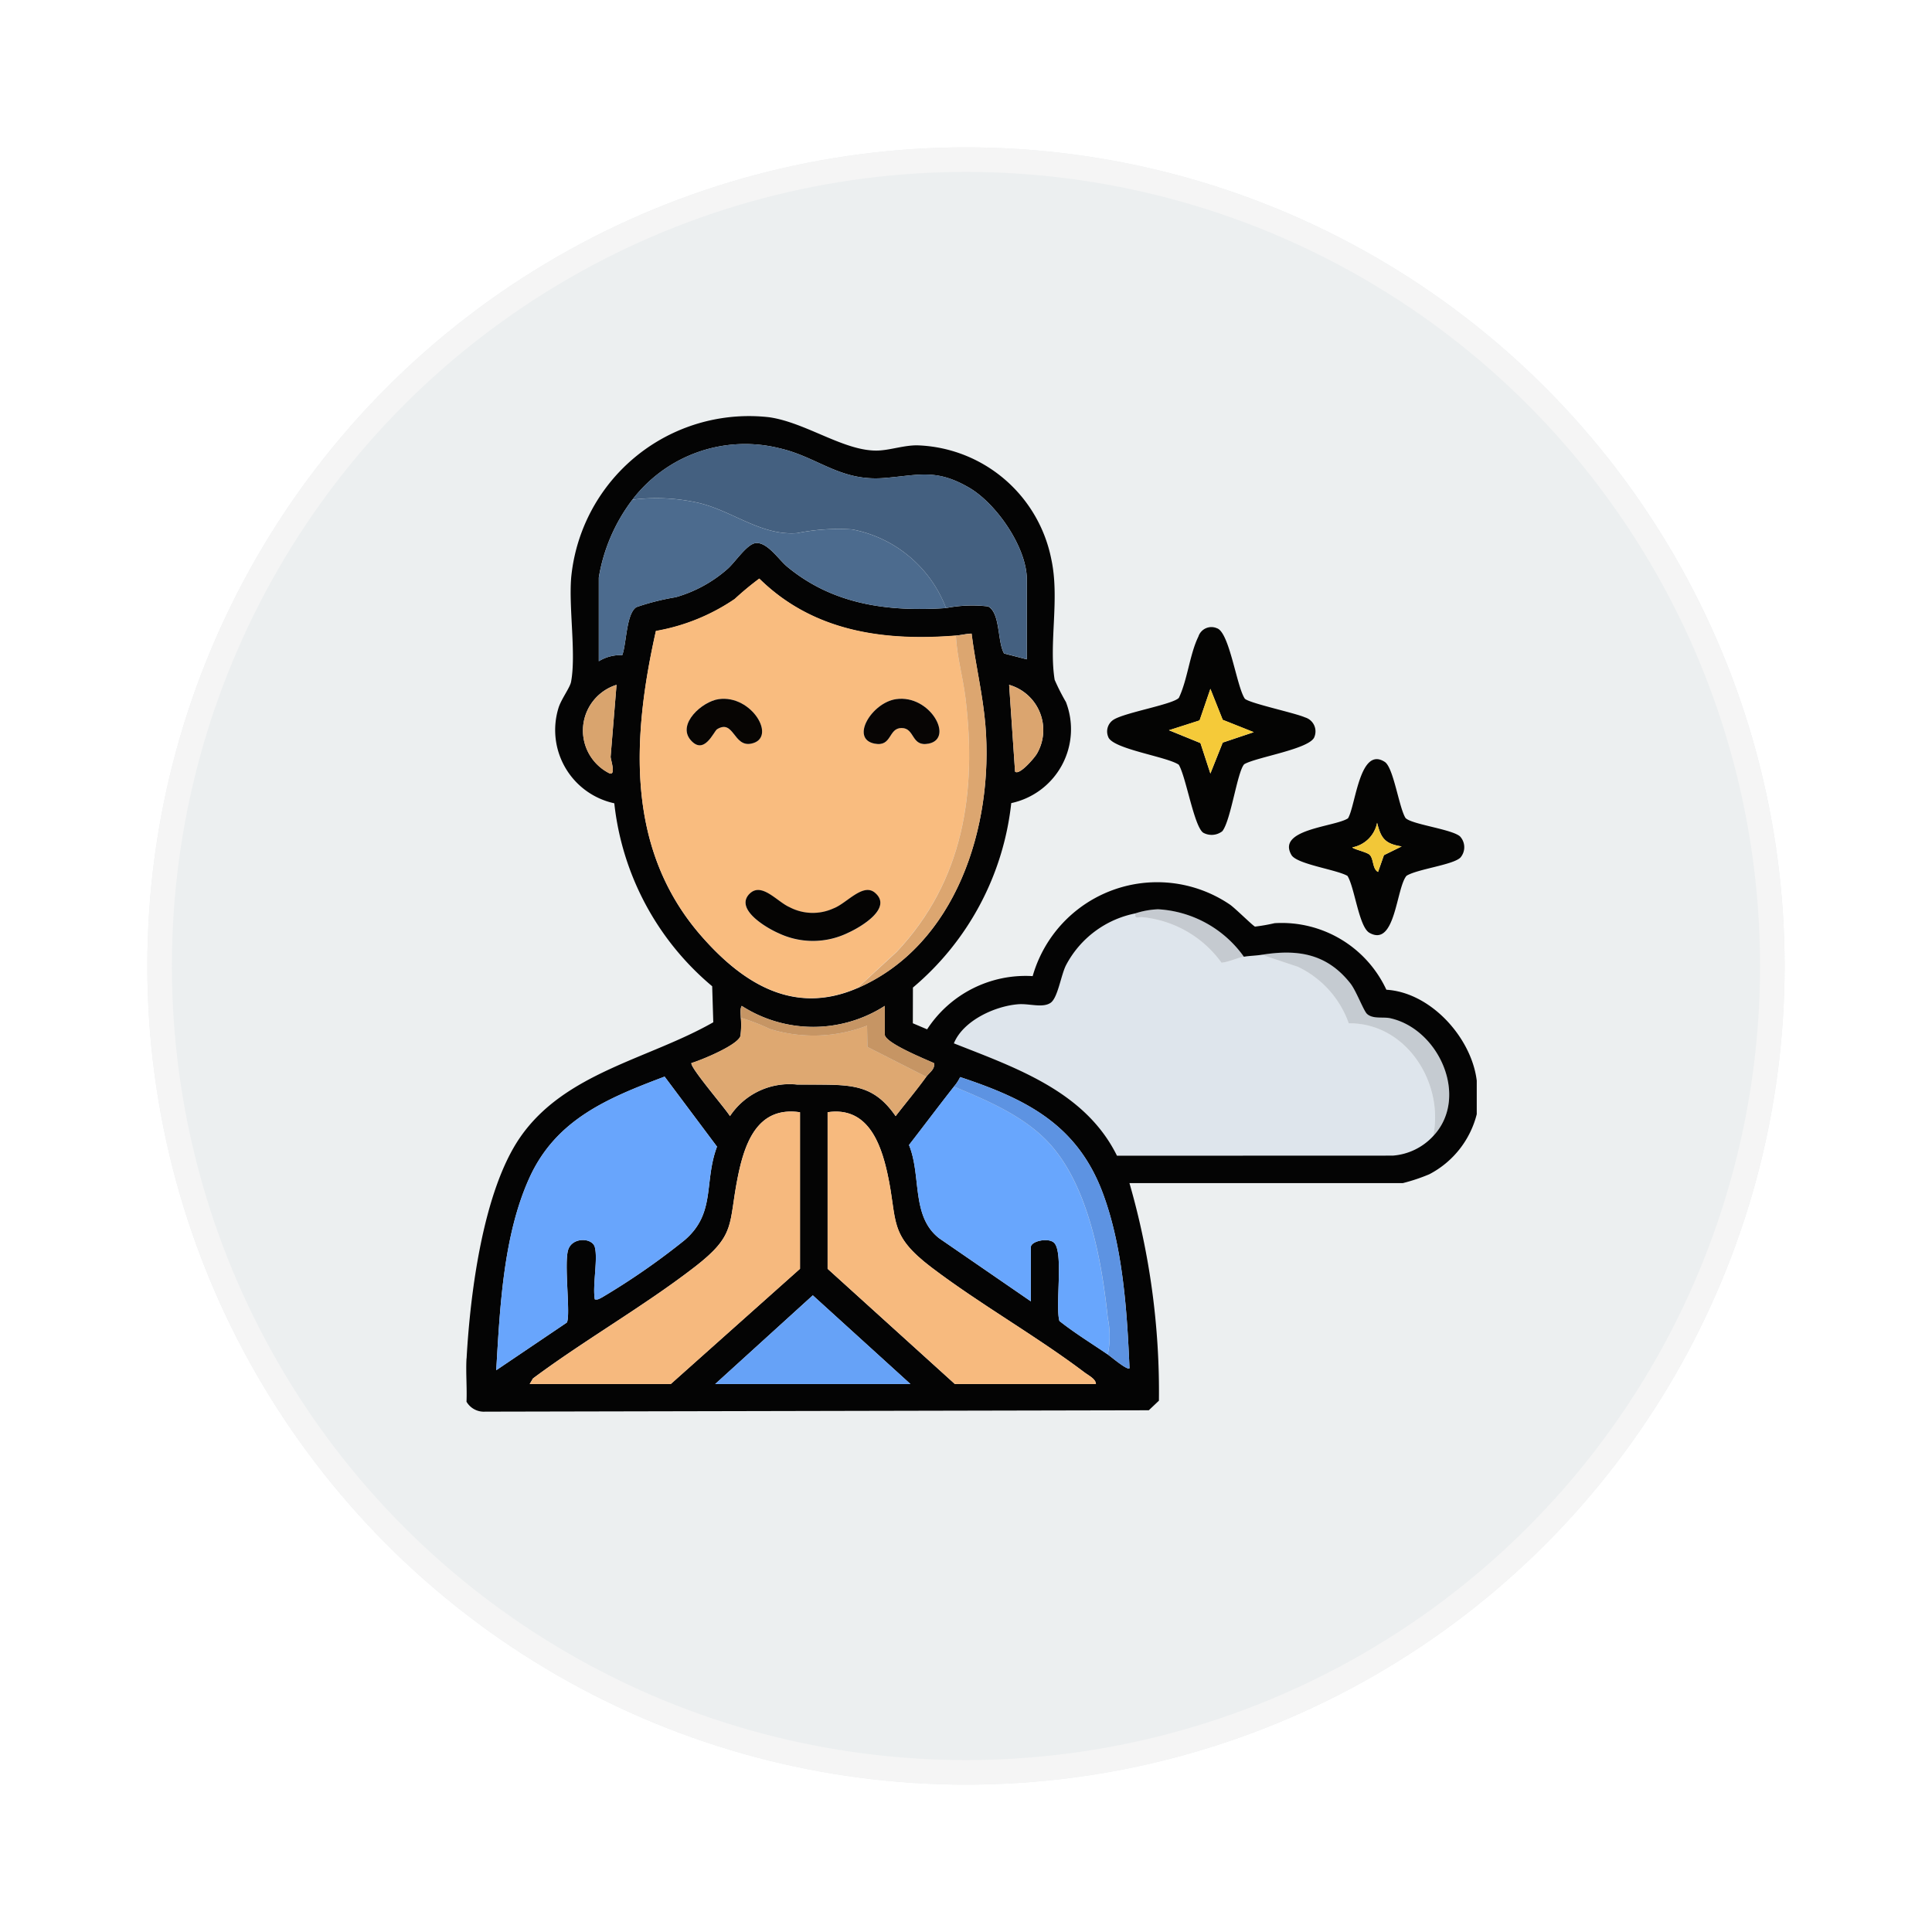 <svg xmlns="http://www.w3.org/2000/svg" xmlns:xlink="http://www.w3.org/1999/xlink" width="118" height="118" viewBox="0 0 118 118">
  <defs>
    <filter id="Elipse_12115" x="0" y="0" width="118" height="118" filterUnits="userSpaceOnUse">
      <feOffset dy="3" input="SourceAlpha"/>
      <feGaussianBlur stdDeviation="3" result="blur"/>
      <feFlood flood-opacity="0.161"/>
      <feComposite operator="in" in2="blur"/>
      <feComposite in="SourceGraphic"/>
    </filter>
    <clipPath id="clip-path">
      <rect id="Rectángulo_410280" data-name="Rectángulo 410280" width="62" height="62" transform="translate(0 -0.178)" fill="none"/>
    </clipPath>
  </defs>
  <g id="Grupo_1186633" data-name="Grupo 1186633" transform="translate(-745.781 -3846)">
    <g id="Grupo_1181949" data-name="Grupo 1181949" transform="translate(-54 1303)">
      <g transform="matrix(1, 0, 0, 1, 799.78, 2543)" filter="url(#Elipse_12115)">
        <g id="Elipse_12115-2" data-name="Elipse 12115" transform="translate(9 6)" fill="#eceff0" stroke="#f5f5f5" stroke-width="1.5">
          <circle cx="50" cy="50" r="50" stroke="none"/>
          <circle cx="50" cy="50" r="49.25" fill="none"/>
        </g>
      </g>
    </g>
    <g id="Grupo_1186646" data-name="Grupo 1186646" transform="translate(774.264 3871.01)">
      <g id="Grupo_1186645" data-name="Grupo 1186645" transform="translate(0 -0.136)" clip-path="url(#clip-path)">
        <path id="Trazado_1243778" data-name="Trazado 1243778" d="M251.978,91.236c-.428.427-.818,3.441-1.346,4.1a1.064,1.064,0,0,1-1.16.093c-.561-.361-1.059-3.437-1.5-4.157-.725-.5-4.086-.96-4.311-1.71a.85.85,0,0,1,.346-1.048c.723-.439,3.625-.928,3.973-1.326.528-1.107.666-2.676,1.192-3.742a.835.835,0,0,1,1.126-.51c.772.231,1.207,3.568,1.71,4.306.3.283,3.031.858,3.677,1.141a.891.891,0,0,1,.577,1.179c-.223.744-3.543,1.244-4.284,1.677m-1.32-2.707-.754-1.891-.66,1.928-1.871.6,1.924.784.607,1.861.754-1.891,1.894-.636Z" transform="translate(-204.461 -69.441)" fill="#040403"/>
        <path id="Trazado_1243779" data-name="Trazado 1243779" d="M323.127,139.044c-.452.446-2.637.7-3.287,1.109-.636.741-.675,4.392-2.269,3.481-.64-.366-.9-2.775-1.338-3.475-.665-.386-3.091-.71-3.421-1.275-.926-1.585,2.655-1.715,3.452-2.24.468-.752.708-4.435,2.245-3.448.54.347.866,2.781,1.268,3.424.351.393,2.816.68,3.329,1.127a.971.971,0,0,1,.02,1.3m-3.582-.687c-1.014-.162-1.263-.485-1.5-1.444a1.892,1.892,0,0,1-1.508,1.5c0,.095.884.288,1.052.454.259.256.16.866.514,1.049l.359-1.026Z" transform="translate(-262.417 -111.537)" fill="#040403"/>
        <path id="Trazado_1243780" data-name="Trazado 1243780" d="M196.386,191.626c-.068.386.195.208.421.236a6.765,6.765,0,0,1,4.838,2.78c.445-.045.953-.291,1.368-.369.3-.058.734-.064,1.084-.12l2.212.739a6.056,6.056,0,0,1,3.109,3.452c3.5-.03,5.82,3.615,5.163,6.876a3.738,3.738,0,0,1-2.471,1.2l-16.847.006c-1.935-3.921-6.157-5.36-9.961-6.863.561-1.382,2.5-2.277,3.931-2.388.675-.052,1.48.24,1.968-.082.447-.3.636-1.685.948-2.3a6.133,6.133,0,0,1,4.238-3.167" transform="translate(-155.524 -160.718)" fill="#dee5ec"/>
        <path id="Trazado_1243781" data-name="Trazado 1243781" d="M312.753,217.717c.658-3.261-1.659-6.906-5.163-6.875a6.054,6.054,0,0,0-3.108-3.452l-2.212-.739c2.166-.347,3.965-.1,5.419,1.747.36.457.807,1.678,1.02,1.868.366.327,1,.167,1.424.262,2.977.668,4.832,4.83,2.619,7.189" transform="translate(-253.696 -173.216)" fill="#c5cbd1"/>
        <path id="Trazado_1243782" data-name="Trazado 1243782" d="M260.853,192.969c-.415.079-.922.325-1.367.369a6.765,6.765,0,0,0-4.838-2.78c-.226-.028-.489.151-.421-.236a5.129,5.129,0,0,1,1.387-.249,6.913,6.913,0,0,1,5.24,2.9" transform="translate(-213.364 -159.414)" fill="#c5cad0"/>
        <path id="Trazado_1243783" data-name="Trazado 1243783" d="M270.32,108.188l1.894.753-1.894.636-.754,1.891-.607-1.861-1.924-.784,1.871-.6.66-1.928Z" transform="translate(-224.123 -89.1)" fill="#f5ca39"/>
        <path id="Trazado_1243784" data-name="Trazado 1243784" d="M339.768,158.641l-1.087.536-.359,1.026c-.354-.184-.255-.794-.514-1.049-.168-.166-1.052-.359-1.052-.454a1.892,1.892,0,0,0,1.508-1.5c.242.959.491,1.283,1.5,1.444" transform="translate(-282.64 -131.821)" fill="#f2c738"/>
        <path id="Trazado_1243785" data-name="Trazado 1243785" d="M.015,60.041c.218-3.942,1-10.222,3.276-13.51,2.737-3.951,7.837-4.762,11.791-7.02l-.067-2.2A16.969,16.969,0,0,1,9.036,26.136a4.578,4.578,0,0,1-3.418-5.79c.155-.547.709-1.261.778-1.629.316-1.7-.147-4.49.007-6.368A10.911,10.911,0,0,1,18.5,2.558c2.3.331,4.7,2.173,6.76,2.028.718-.05,1.491-.314,2.271-.313a8.635,8.635,0,0,1,8.195,6.95c.523,2.405-.157,5.117.206,7.372a13.184,13.184,0,0,0,.689,1.357,4.614,4.614,0,0,1-3.34,6.173,17.147,17.147,0,0,1-6.006,11.266l-.005,2.181.872.37a7.18,7.18,0,0,1,6.447-3.25,7.908,7.908,0,0,1,12.05-4.367c.314.217,1.431,1.324,1.531,1.343a11.188,11.188,0,0,0,1.193-.209,7.048,7.048,0,0,1,6.829,4.065c2.721.165,5.206,2.94,5.52,5.556v2.045a5.71,5.71,0,0,1-2.894,3.667,11.058,11.058,0,0,1-1.625.543H40.5a45.963,45.963,0,0,1,1.8,13.288l-.619.585-40.531.085a1.227,1.227,0,0,1-1.14-.606c.036-.877-.048-1.771,0-2.646M10.137,7.6a10.759,10.759,0,0,0-2.048,4.751V17.46a2.553,2.553,0,0,1,1.434-.373c.264-.706.236-2.524.86-2.93a14.627,14.627,0,0,1,2.4-.606,8.152,8.152,0,0,0,3.19-1.747c.457-.41,1.17-1.506,1.7-1.56.709-.073,1.4,1.008,1.92,1.44,2.807,2.325,6.165,2.76,9.7,2.53a8.3,8.3,0,0,1,2.575-.1c.755.4.557,2.162.976,2.874l1.389.357V12.468c0-1.955-1.861-4.645-3.534-5.614-2.034-1.178-3.088-.748-5.2-.583-2.679.209-4.027-1.281-6.369-1.818A8.672,8.672,0,0,0,10.137,7.6M29.9,15.9c-4.432.354-8.725-.253-12.006-3.48a18.17,18.17,0,0,0-1.5,1.244,12.309,12.309,0,0,1-4.815,1.954c-1.453,6.484-1.869,13.32,2.774,18.629,2.546,2.911,5.658,4.854,9.522,3.184C29.944,34.8,32.212,27.5,31.7,21.37c-.156-1.88-.61-3.728-.843-5.6-.328.011-.636.095-.964.121M9.172,18.9a2.922,2.922,0,0,0-.419,5.411c.4.116.054-.851.058-1.021ZM33.513,24.2c.255.261,1.214-.861,1.35-1.117A2.873,2.873,0,0,0,33.151,18.9Zm7.349,8.661a6.134,6.134,0,0,0-4.238,3.167c-.312.616-.5,2.005-.948,2.3-.488.322-1.293.03-1.968.082-1.433.111-3.37,1.006-3.931,2.388,3.8,1.5,8.026,2.942,9.961,6.863l16.848-.006a3.738,3.738,0,0,0,2.471-1.2c2.213-2.359.358-6.521-2.619-7.189-.424-.1-1.058.065-1.424-.262-.213-.19-.66-1.411-1.02-1.868-1.455-1.845-3.253-2.094-5.419-1.747-.351.056-.782.063-1.085.12a6.914,6.914,0,0,0-5.24-2.9,5.134,5.134,0,0,0-1.387.249m-24.1,6.375a5.178,5.178,0,0,1-.025,1.118c-.161.556-2.379,1.47-2.987,1.65-.151.207,2.1,2.815,2.349,3.244a4.364,4.364,0,0,1,4.1-1.928c.565,0,1.13,0,1.682.007,1.964.018,3.146.2,4.336,1.921.619-.8,1.276-1.584,1.868-2.4.191-.265.549-.466.477-.836-.513-.238-3.008-1.237-3.008-1.75V38.51a8.083,8.083,0,0,1-8.736,0c-.116.182-.056.5-.059.721M7.847,53.245c.2.729-.15,2.351,0,3.188.187.042.283-.043.43-.112a43.206,43.206,0,0,0,5.05-3.5c1.93-1.655,1.165-3.525,1.983-5.714l-3.2-4.277c-3.472,1.312-6.637,2.612-8.258,6.184-1.6,3.524-1.8,7.935-2.026,11.749l4.311-2.911c.245-.419-.18-3.58.079-4.433.243-.8,1.471-.761,1.633-.174m21.93-9.8c-.925,1.177-1.825,2.38-2.743,3.564.771,1.874.116,4.353,1.843,5.695l5.6,3.853V53.245c0-.367,1.065-.6,1.415-.269.6.564.061,3.858.331,4.781.941.743,1.965,1.37,2.953,2.044.182.124,1.192.987,1.325.841-.146-3.462-.4-7.343-1.6-10.614-1.553-4.25-4.678-5.821-8.744-7.17a2.547,2.547,0,0,1-.383.584m-9.4,1.564c-2.6-.382-3.383,1.885-3.8,3.965-.588,2.932-.07,3.513-2.669,5.515-3.1,2.391-6.683,4.427-9.838,6.778l-.2.341h8.615l7.892-7.037Zm18.074,16.6c0-.308-.45-.522-.685-.7-2.978-2.25-6.385-4.166-9.354-6.42-2.673-2.029-2.051-2.8-2.693-5.732-.423-1.931-1.248-4.106-3.655-3.749v9.563l7.772,7.037Zm-11.326,0-5.964-5.417L15.2,61.605Z" transform="translate(0 -1.948)" fill="#040404"/>
        <path id="Trazado_1243786" data-name="Trazado 1243786" d="M85.2,67.907c.065,1.285.431,2.533.587,3.8.7,5.764-.118,11.165-4.2,15.5l-2.413,2.222c-3.864,1.67-6.976-.273-9.522-3.184-4.643-5.309-4.227-12.145-2.774-18.629a12.306,12.306,0,0,0,4.815-1.954,18.139,18.139,0,0,1,1.5-1.244c3.28,3.226,7.573,3.834,12.005,3.48M70.71,71.785c-1,.143-2.546,1.524-1.713,2.494s1.425-.539,1.62-.659c1.027-.627,1,1.1,2.082.883,1.608-.326.044-3.006-1.99-2.717m10.844,0C80.066,72,78.727,74.2,80.228,74.5c1.086.218.83-.953,1.658-.953s.572,1.171,1.658.953c1.57-.315.073-3.01-1.99-2.717M72.579,83.7c-.893.947,1.11,2.092,1.815,2.4a4.895,4.895,0,0,0,4.224-.036c.77-.345,2.749-1.509,1.637-2.447-.733-.618-1.727.655-2.528.956a3.048,3.048,0,0,1-2.692-.076c-.76-.33-1.72-1.575-2.456-.794" transform="translate(-55.302 -53.959)" fill="#f9bc7f"/>
        <path id="Trazado_1243787" data-name="Trazado 1243787" d="M17.374,264.107c-.162-.587-1.39-.624-1.633.174-.26.853.166,4.014-.079,4.433l-4.311,2.911c.228-3.814.427-8.225,2.026-11.749C15,256.3,18.163,255,21.635,253.692l3.2,4.277c-.818,2.189-.052,4.059-1.983,5.714a43.207,43.207,0,0,1-5.05,3.5c-.147.07-.243.154-.43.113-.15-.837.2-2.458,0-3.188" transform="translate(-9.527 -212.81)" fill="#68a5fc"/>
        <path id="Trazado_1243788" data-name="Trazado 1243788" d="M63.081,16.724a8.672,8.672,0,0,1,8.992-3.143c2.341.537,3.69,2.027,6.368,1.818,2.116-.165,3.17-.6,5.2.583,1.673.969,3.534,3.658,3.534,5.614v4.872L85.79,26.11c-.419-.712-.22-2.479-.976-2.874a8.3,8.3,0,0,0-2.575.1,7.658,7.658,0,0,0-5.735-4.8,12.767,12.767,0,0,0-3.363.226c-2.22.171-3.975-1.392-6.082-1.863a11.738,11.738,0,0,0-3.977-.179" transform="translate(-52.944 -11.076)" fill="#446080"/>
        <path id="Trazado_1243789" data-name="Trazado 1243789" d="M180.37,273.856c-.988-.674-2.012-1.3-2.953-2.044-.271-.923.271-4.217-.331-4.781-.35-.328-1.415-.1-1.415.269v3.308l-5.6-3.853c-1.727-1.341-1.072-3.821-1.843-5.695.918-1.184,1.818-2.387,2.743-3.564,2.048.847,4.326,1.814,5.845,3.487,2.385,2.625,3.192,7.211,3.552,10.648a5.508,5.508,0,0,1,0,2.224" transform="translate(-141.194 -216.003)" fill="#68a6fd"/>
        <path id="Trazado_1243790" data-name="Trazado 1243790" d="M40.6,267.006v9.563l-7.892,7.037H24.09l.2-.341c3.155-2.351,6.734-4.387,9.838-6.778,2.6-2,2.081-2.583,2.669-5.515.417-2.081,1.2-4.347,3.8-3.965" transform="translate(-20.219 -223.949)" fill="#f6b97e"/>
        <path id="Trazado_1243791" data-name="Trazado 1243791" d="M153.7,283.624h-8.615l-7.772-7.037v-9.563c2.407-.358,3.232,1.818,3.655,3.749.642,2.932.021,3.7,2.693,5.732,2.969,2.254,6.376,4.17,9.354,6.42.235.178.682.391.685.7" transform="translate(-115.246 -223.967)" fill="#f7ba7e"/>
        <path id="Trazado_1243792" data-name="Trazado 1243792" d="M71.541,40.588c-3.531.23-6.889-.2-9.7-2.53-.521-.432-1.211-1.512-1.92-1.44-.531.055-1.244,1.15-1.7,1.56a8.153,8.153,0,0,1-3.19,1.747,14.629,14.629,0,0,0-2.4.606c-.624.406-.6,2.225-.86,2.93a2.554,2.554,0,0,0-1.434.373V38.723a10.761,10.761,0,0,1,2.048-4.751,11.747,11.747,0,0,1,3.978.179c2.107.472,3.862,2.035,6.082,1.863a12.768,12.768,0,0,1,3.363-.226,7.658,7.658,0,0,1,5.735,4.8" transform="translate(-42.246 -28.324)" fill="#4c6b8e"/>
        <path id="Trazado_1243793" data-name="Trazado 1243793" d="M88.549,231.3a12.52,12.52,0,0,1,1.781.688,9.1,9.1,0,0,0,5.929-.206l.021,1.3,3.595,1.823c-.591.82-1.249,1.6-1.868,2.4-1.19-1.719-2.372-1.9-4.336-1.921-.552,0-1.118,0-1.682-.007a4.365,4.365,0,0,0-4.1,1.928c-.246-.429-2.5-3.037-2.349-3.244.608-.18,2.827-1.094,2.987-1.65a5.178,5.178,0,0,0,.025-1.118" transform="translate(-71.785 -194.014)" fill="#dea871"/>
        <path id="Trazado_1243794" data-name="Trazado 1243794" d="M106.5,342.232H94.573l5.964-5.417Z" transform="translate(-79.375 -282.575)" fill="#66a2f7"/>
        <path id="Trazado_1243795" data-name="Trazado 1243795" d="M185.3,254.446a2.541,2.541,0,0,0,.383-.584c4.066,1.349,7.191,2.921,8.744,7.17,1.2,3.271,1.451,7.152,1.6,10.614-.133.145-1.143-.717-1.325-.841a5.505,5.505,0,0,0,0-2.224c-.359-3.437-1.167-8.023-3.552-10.648-1.52-1.673-3.8-2.64-5.846-3.487" transform="translate(-155.523 -212.952)" fill="#5d93e2"/>
        <path id="Trazado_1243796" data-name="Trazado 1243796" d="M154.584,85.45c.328-.026.636-.111.964-.121.233,1.867.687,3.716.843,5.6.508,6.13-1.76,13.434-7.831,16.057l2.413-2.222c4.081-4.34,4.9-9.741,4.2-15.5-.156-1.271-.522-2.52-.587-3.8" transform="translate(-124.686 -71.502)" fill="#dca670"/>
        <path id="Trazado_1243797" data-name="Trazado 1243797" d="M104.255,227.529c0-.221-.057-.539.059-.721a8.083,8.083,0,0,0,8.736,0v1.744c0,.513,2.494,1.512,3.008,1.75.071.37-.286.571-.477.836l-3.595-1.823-.021-1.3a9.1,9.1,0,0,1-5.929.206,12.516,12.516,0,0,0-1.781-.688" transform="translate(-87.491 -190.245)" fill="#c69564"/>
        <path id="Trazado_1243798" data-name="Trazado 1243798" d="M46.413,104.8l-.361,4.39c0,.169.341,1.137-.058,1.021a2.922,2.922,0,0,1,.419-5.411" transform="translate(-37.24 -87.842)" fill="#d9a46e"/>
        <path id="Trazado_1243799" data-name="Trazado 1243799" d="M206.66,110.089,206.3,104.8a2.873,2.873,0,0,1,1.711,4.175c-.135.256-1.095,1.379-1.35,1.117" transform="translate(-173.147 -87.842)" fill="#dba56f"/>
        <path id="Trazado_1243800" data-name="Trazado 1243800" d="M106.34,183.009c.736-.78,1.7.464,2.456.794a3.048,3.048,0,0,0,2.692.076c.8-.3,1.795-1.574,2.528-.956,1.112.938-.867,2.1-1.637,2.447a4.895,4.895,0,0,1-4.224.036c-.7-.3-2.708-1.45-1.815-2.4" transform="translate(-89.062 -153.273)" fill="#050403"/>
        <path id="Trazado_1243801" data-name="Trazado 1243801" d="M153.005,110.095c2.063-.293,3.56,2.4,1.99,2.717-1.086.218-.83-.953-1.658-.953s-.572,1.171-1.658.953c-1.5-.3-.162-2.506,1.327-2.717" transform="translate(-126.753 -92.269)" fill="#070504"/>
        <path id="Trazado_1243802" data-name="Trazado 1243802" d="M85.693,110.1c2.034-.289,3.6,2.391,1.99,2.717-1.085.22-1.055-1.509-2.082-.882-.2.119-.784,1.632-1.62.659s.708-2.351,1.713-2.494" transform="translate(-70.285 -92.272)" fill="#070503"/>
      </g>
    </g>
  </g>
</svg>

